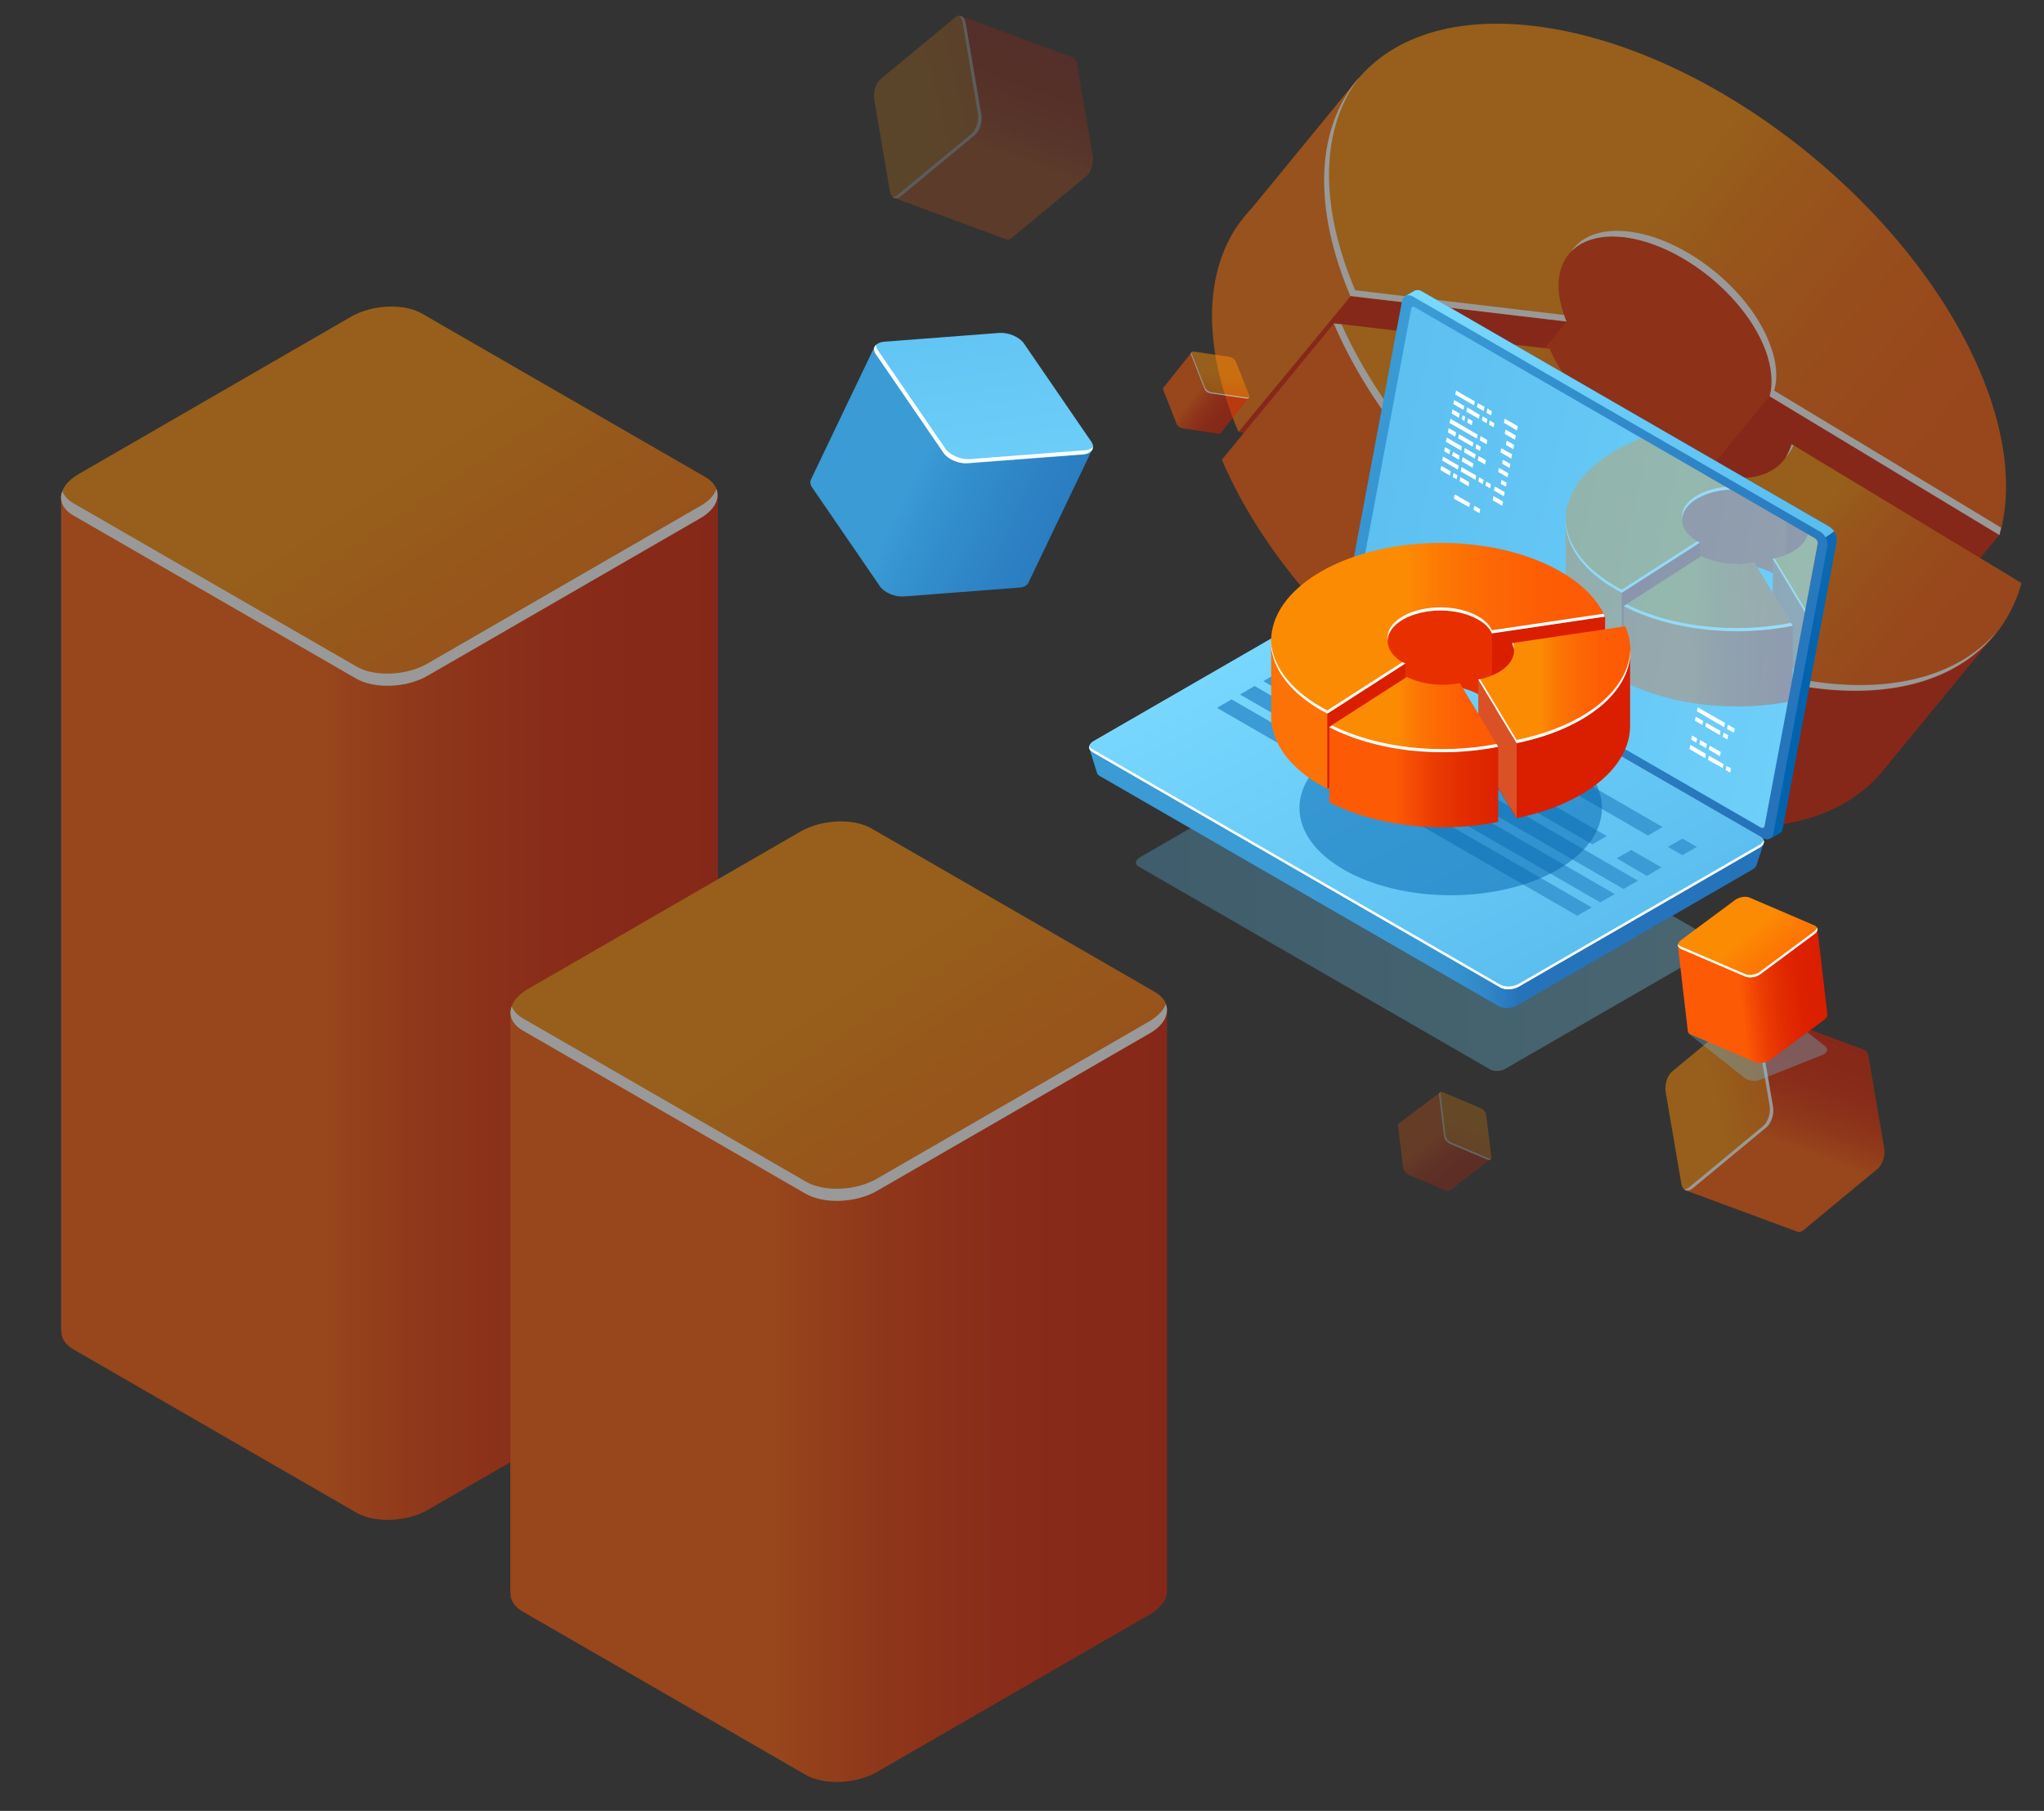 <?xml version="1.0" encoding="utf-8"?>
<!-- Generator: Adobe Illustrator 22.0.0, SVG Export Plug-In . SVG Version: 6.00 Build 0)  -->
<svg version="1.1" id="Ńëîé_1" xmlns="http://www.w3.org/2000/svg" xmlns:xlink="http://www.w3.org/1999/xlink" x="0px" y="0px"
	 viewBox="0 0 719 637" style="enable-background:new 0 0 719 637;" xml:space="preserve">
<rect x="0" y="0" width="719" height="637" fill="#333333" stroke="none"/>
<style type="text/css">
	.st0{opacity:0.5;}
	.st1{fill:url(#SVGID_1_);}
	.st2{fill:url(#SVGID_2_);}
	.st3{fill:#FFFFFF;}
	.st4{fill:url(#SVGID_3_);}
	.st5{fill:url(#SVGID_4_);}
	.st6{fill:#FD7207;}
	.st7{fill:#E82F00;}
	.st8{fill:url(#SVGID_5_);}
	.st9{fill:#DA1E00;}
	.st10{fill:#DB5126;}
	.st11{fill:url(#SVGID_6_);}
	.st12{fill:url(#SVGID_7_);}
	.st13{fill:url(#SVGID_8_);}
	.st14{opacity:0.2;}
	.st15{fill:url(#SVGID_9_);}
	.st16{fill:url(#SVGID_10_);}
	.st17{fill:url(#SVGID_11_);}
	.st18{fill:url(#SVGID_12_);}
	.st19{opacity:0.25;}
	.st20{fill:url(#SVGID_13_);}
	.st21{fill:url(#SVGID_14_);}
	.st22{opacity:0.3;fill:url(#SVGID_15_);}
	.st23{fill:url(#SVGID_16_);}
	.st24{fill:url(#SVGID_17_);}
	.st25{fill:url(#SVGID_18_);}
	.st26{fill:url(#SVGID_19_);}
	.st27{fill:url(#SVGID_20_);}
	.st28{fill:url(#SVGID_21_);}
	.st29{fill:url(#SVGID_22_);}
	.st30{fill:#3A9BD5;}
	.st31{opacity:0.5;fill:#0063AD;}
	.st32{opacity:0.3;}
	.st33{clip-path:url(#SVGID_24_);}
	.st34{fill:url(#SVGID_25_);}
	.st35{fill:url(#SVGID_26_);}
	.st36{fill:url(#SVGID_27_);}
	.st37{fill:url(#SVGID_28_);}
	.st38{fill:url(#SVGID_29_);}
	.st39{fill:url(#SVGID_30_);}
	.st40{fill:url(#SVGID_31_);}
	.st41{fill:url(#SVGID_32_);}
	.st42{fill:url(#SVGID_33_);}
	.st43{fill:url(#SVGID_34_);}
	.st44{opacity:0.3;fill:url(#SVGID_35_);}
	.st45{fill:url(#SVGID_36_);}
	.st46{fill:url(#SVGID_37_);}
	.st47{fill:url(#SVGID_38_);}
	.st48{fill:url(#SVGID_39_);}
</style>
<g class="st0">
	<g>
		<g>
			<linearGradient id="SVGID_1_" gradientUnits="userSpaceOnUse" x1="21.496" y1="354.589" x2="252.458" y2="354.589">
				<stop  offset="0.403" style="stop-color:#FD5A05"/>
				<stop  offset="0.423" style="stop-color:#FA5505"/>
				<stop  offset="0.55" style="stop-color:#EC3D03"/>
				<stop  offset="0.685" style="stop-color:#E22C01"/>
				<stop  offset="0.829" style="stop-color:#DC2100"/>
				<stop  offset="1" style="stop-color:#DA1E00"/>
			</linearGradient>
			<path class="st1" d="M252.5,174.5h-231V468h0.1c-0.2,2.5,1.2,4.9,4.3,6.7l99.5,57.4c6.4,3.7,17.7,3.3,25.1-1l95.9-55.4
				c3.8-2.2,5.9-5,6.1-7.7h0V174.5z"/>
			<linearGradient id="SVGID_2_" gradientUnits="userSpaceOnUse" x1="35.103" y1="20.874" x2="281.671" y2="392.712">
				<stop  offset="0.403" style="stop-color:#FC8B04"/>
				<stop  offset="0.51" style="stop-color:#FC7904"/>
				<stop  offset="0.656" style="stop-color:#FD6805"/>
				<stop  offset="0.813" style="stop-color:#FD5D05"/>
				<stop  offset="1" style="stop-color:#FD5A05"/>
			</linearGradient>
			<path class="st2" d="M125.3,238.7l-99.5-57.4c-6.4-3.7-5.6-10.2,1.8-14.5l95.9-55.4c7.4-4.3,18.7-4.8,25.1-1l99.5,57.4
				c6.4,3.7,5.6,10.2-1.8,14.5l-95.9,55.4C143,242,131.8,242.4,125.3,238.7z"/>
			<path class="st3" d="M246.3,178l-95.9,55.4c-7.4,4.3-18.7,4.8-25.1,1L25.8,177c-2-1.2-3.3-2.7-3.9-4.2c-1.2,3.1,0.1,6.3,3.9,8.5
				l99.5,57.4c6.4,3.7,17.7,3.3,25.1-1l95.9-55.4c5.1-2.9,7-6.9,5.7-10.3C251.2,174.2,249.4,176.3,246.3,178z"/>
		</g>
		<g>
			<linearGradient id="SVGID_3_" gradientUnits="userSpaceOnUse" x1="179.528" y1="491.203" x2="410.49" y2="491.203">
				<stop  offset="0.403" style="stop-color:#FD5A05"/>
				<stop  offset="0.423" style="stop-color:#FA5505"/>
				<stop  offset="0.55" style="stop-color:#EC3D03"/>
				<stop  offset="0.685" style="stop-color:#E22C01"/>
				<stop  offset="0.829" style="stop-color:#DC2100"/>
				<stop  offset="1" style="stop-color:#DA1E00"/>
			</linearGradient>
			<path class="st4" d="M410.5,355.7h-231v204.5h0.1c-0.2,2.5,1.2,4.9,4.3,6.7l99.5,57.4c6.4,3.7,17.7,3.3,25.1-1l95.9-55.4
				c3.8-2.2,5.9-5,6.1-7.7h0V355.7z"/>
			<linearGradient id="SVGID_4_" gradientUnits="userSpaceOnUse" x1="193.135" y1="202.006" x2="439.703" y2="573.845">
				<stop  offset="0.403" style="stop-color:#FC8B04"/>
				<stop  offset="0.51" style="stop-color:#FC7904"/>
				<stop  offset="0.656" style="stop-color:#FD6805"/>
				<stop  offset="0.813" style="stop-color:#FD5D05"/>
				<stop  offset="1" style="stop-color:#FD5A05"/>
			</linearGradient>
			<path class="st5" d="M283.4,419.8l-99.5-57.4c-6.4-3.7-5.6-10.2,1.8-14.5l95.9-55.4c7.4-4.3,18.7-4.8,25.1-1l99.5,57.4
				c6.4,3.7,5.6,10.2-1.8,14.5l-95.9,55.4C301.1,423.1,289.8,423.6,283.4,419.8z"/>
			<path class="st3" d="M404.4,359.2l-95.9,55.4c-7.4,4.3-18.7,4.8-25.1,1l-99.5-57.4c-2-1.2-3.3-2.7-3.9-4.2
				c-1.2,3.1,0.1,6.3,3.9,8.5l99.5,57.4c6.4,3.7,17.7,3.3,25.1-1l95.9-55.4c5.1-2.9,7-6.9,5.7-10.3
				C409.3,355.3,407.4,357.4,404.4,359.2z"/>
		</g>
	</g>
</g>
<g class="st0">
	<g>
		<g>
			<path class="st6" d="M506.1,57.8c-10.7-1.8-20.5-2.1-29.3-1.1l1.1-29.3l-37.2,45.4c-1.9,2-3.6,4.1-5.2,6.3l-0.1,0.1l0,0
				c-10.9,16-12.4,39.3-2.1,66.8c0.7,2,1.5,3.9,2.3,5.8l47.2,5.6c17-30.1,26.6-63.4,34.8-97.3C513.8,59.3,509.9,58.5,506.1,57.8z"/>
			<path class="st7" d="M659.1,184c-6.3-16.9-16.5-33.7-29.2-49.1l2.4-13.8l-38.7-48.6l-39.8,1.4c-11.9-5.9-24.1-10.6-36.2-13.7
				c-8.2,33.9-17.8,67.2-34.8,97.3l28.8,3.4c-0.3-0.6-0.5-1.2-0.7-1.8c-6.9-18.5,3.3-30.9,22.8-27.6c19.5,3.3,40.9,20.9,47.9,39.4
				c2.3,6.2,2.7,11.8,1.5,16.3l80.8,48.8C667.8,221.7,666.6,203.9,659.1,184z"/>
			
				<linearGradient id="SVGID_5_" gradientUnits="userSpaceOnUse" x1="489.03" y1="101.775" x2="765.122" y2="101.775" gradientTransform="matrix(0.772 0.636 -0.636 0.772 171.371 -369.529)">
				<stop  offset="0.403" style="stop-color:#FC8B04"/>
				<stop  offset="0.51" style="stop-color:#FC7904"/>
				<stop  offset="0.656" style="stop-color:#FD6805"/>
				<stop  offset="0.813" style="stop-color:#FD5D05"/>
				<stop  offset="1" style="stop-color:#FD5A05"/>
			</linearGradient>
			<path class="st8" d="M551.1,113.1c-0.3-0.6-0.5-1.2-0.7-1.8c-6.9-18.5,3.3-30.9,22.8-27.6c19.5,3.3,40.9,20.9,47.9,39.4
				c2.3,6.2,2.7,11.8,1.5,16.3l80.8,48.8c4-14.3,2.8-32.1-4.7-52C676.4,76.9,607.9,20.4,545.6,10c-62.4-10.4-95,29.1-72.8,88.4
				c0.7,2,1.5,3.9,2.3,5.8L551.1,113.1z"/>
			<polygon class="st9" points="511.6,161 551.1,113.1 475.1,104.2 435.6,152 			"/>
			<polygon class="st9" points="583,187.3 622.4,139.4 703.3,188.1 663.8,236 			"/>
		</g>
		<g>
			<path class="st9" d="M703.5,221c0,0-56.2,6.2-56.9,5.9c-0.3-0.1-3.1,3.2-6.3,7.1l-49.5-29.9c-2.5,8.8-11.3,13.5-24.2,11.4
				c-5.5-0.9-11.2-3-16.7-5.9l-9,60.7c17.5,9.4,35.6,16,53.3,19c30.5,5.1,53.9-1.8,67.2-17.1l0,0L703.5,221z"/>
			<polygon class="st10" points="589.3,161.7 549.9,209.5 540.8,270.2 580.3,222.4 			"/>
			
				<linearGradient id="SVGID_6_" gradientUnits="userSpaceOnUse" x1="660.358" y1="148.429" x2="786.184" y2="148.429" gradientTransform="matrix(0.772 0.636 -0.636 0.772 171.371 -369.529)">
				<stop  offset="0.403" style="stop-color:#FC8B04"/>
				<stop  offset="0.51" style="stop-color:#FC7904"/>
				<stop  offset="0.656" style="stop-color:#FD6805"/>
				<stop  offset="0.813" style="stop-color:#FD5D05"/>
				<stop  offset="1" style="stop-color:#FD5A05"/>
			</linearGradient>
			<path class="st11" d="M580.3,222.4c17.5,9.4,35.6,16,53.3,19c41.3,6.9,69.6-8.1,77.5-36.3l-80.8-48.8
				c-2.5,8.8-11.3,13.5-24.2,11.4c-5.5-0.9-11.2-3-16.7-5.9L580.3,222.4z"/>
		</g>
		<g>
			
				<linearGradient id="SVGID_7_" gradientUnits="userSpaceOnUse" x1="525.096" y1="224.876" x2="712.292" y2="224.876" gradientTransform="matrix(0.772 0.636 -0.636 0.772 171.371 -369.529)">
				<stop  offset="0.358" style="stop-color:#FD5A05"/>
				<stop  offset="0.38" style="stop-color:#FA5505"/>
				<stop  offset="0.517" style="stop-color:#EC3D03"/>
				<stop  offset="0.661" style="stop-color:#E22C01"/>
				<stop  offset="0.816" style="stop-color:#DC2100"/>
				<stop  offset="1" style="stop-color:#DA1E00"/>
			</linearGradient>
			<path class="st12" d="M469.2,113.8l-39.4,47.9C447,202,485,240.4,527.2,262.9l39.4-47.9L469.2,113.8z"/>
			
				<linearGradient id="SVGID_8_" gradientUnits="userSpaceOnUse" x1="537.203" y1="173.156" x2="676.832" y2="173.156" gradientTransform="matrix(0.772 0.636 -0.636 0.772 171.371 -369.529)">
				<stop  offset="0.403" style="stop-color:#FC8B04"/>
				<stop  offset="0.51" style="stop-color:#FC7904"/>
				<stop  offset="0.656" style="stop-color:#FD6805"/>
				<stop  offset="0.813" style="stop-color:#FD5D05"/>
				<stop  offset="1" style="stop-color:#FD5A05"/>
			</linearGradient>
			<path class="st13" d="M566.6,215.1l9-60.7c-13.2-7.1-25.1-19.1-30.5-31.7l-76-9C486.4,154.1,524.5,192.5,566.6,215.1z"/>
			<g>
				<path class="st3" d="M624.1,137.4c1.3-4.5,0.9-10-1.5-16.3c-6.9-18.5-28.4-36.2-47.9-39.4c-10.4-1.7-18.1,1-22,6.7
					c4.3-4.3,11.3-6.2,20.4-4.7c19.5,3.3,40.9,20.9,47.9,39.4c2.3,6.2,2.7,11.8,1.5,16.3l80.8,48.8c0.2-0.9,0.4-1.8,0.6-2.6
					L624.1,137.4z"/>
				<path class="st3" d="M550.2,110.8l-73.5-8.7c-0.8-1.9-1.6-3.9-2.3-5.8c-10.8-29-8.5-53.3,3.9-69.3c-13.9,16-16.9,41-5.6,71.3
					c0.7,2,1.5,3.9,2.3,5.8l76,9c-0.3-0.6-0.5-1.2-0.7-1.8C550.3,111.1,550.3,111,550.2,110.8z"/>
			</g>
			<g>
				<path class="st3" d="M630.9,156.7l-0.7-0.4c-0.5,1.7-1.2,3.2-2.1,4.6C629.2,159.7,630.2,158.3,630.9,156.7z"/>
				<path class="st3" d="M635.2,239.3c-17.7-3-35.8-9.6-53.3-19l8.7-58.1c-0.4-0.2-0.8-0.4-1.3-0.6l-9,60.7
					c17.5,9.4,35.6,16,53.3,19c31.7,5.3,55.7-2.4,68.7-19C688.9,237.6,665.6,244.4,635.2,239.3z"/>
			</g>
			<path class="st3" d="M471.9,114.1l-2.7-0.3c17.2,40.4,55.3,78.7,97.4,101.3l0.4-2.7C526.2,190.1,489.4,153.2,471.9,114.1z"/>
		</g>
	</g>
</g>
<g class="st14">
	
		<linearGradient id="SVGID_9_" gradientUnits="userSpaceOnUse" x1="382.215" y1="136.035" x2="450.385" y2="136.035" gradientTransform="matrix(0.348 -0.938 0.938 0.348 82.891 391.399)">
		<stop  offset="0.403" style="stop-color:#FD5A05"/>
		<stop  offset="0.423" style="stop-color:#FA5505"/>
		<stop  offset="0.55" style="stop-color:#EC3D03"/>
		<stop  offset="0.685" style="stop-color:#E22C01"/>
		<stop  offset="0.829" style="stop-color:#DC2100"/>
		<stop  offset="1" style="stop-color:#DA1E00"/>
	</linearGradient>
	<path class="st15" d="M338.2,5.7l-23.7,63.9l39.2,14.5l0,0c0.7,0.3,1.5,0.2,2.3-0.5L382.1,62c1.7-1.4,2.7-4.6,2.3-7.1l-5.5-32.2
		c-0.2-1.3-0.8-2.1-1.5-2.5l0,0L338.2,5.7z"/>
	
		<linearGradient id="SVGID_10_" gradientUnits="userSpaceOnUse" x1="386.231" y1="59.956" x2="459.008" y2="169.707" gradientTransform="matrix(0.348 -0.938 0.938 0.348 82.891 391.399)">
		<stop  offset="0.403" style="stop-color:#FC8B04"/>
		<stop  offset="0.51" style="stop-color:#FC7904"/>
		<stop  offset="0.656" style="stop-color:#FD6805"/>
		<stop  offset="0.813" style="stop-color:#FD5D05"/>
		<stop  offset="1" style="stop-color:#FD5A05"/>
	</linearGradient>
	<path class="st16" d="M342.9,47.5l-26.1,21.6c-1.7,1.4-3.4,0.5-3.8-2l-5.5-32.2c-0.4-2.5,0.6-5.7,2.3-7.1l26.1-21.6
		c1.7-1.4,3.4-0.5,3.8,2l5.5,32.2C345.7,42.9,344.6,46.1,342.9,47.5z"/>
	<path class="st3" d="M338.6,7.8L344,40c0.4,2.5-0.6,5.7-2.3,7.1l-26.1,21.6c-0.5,0.4-1.1,0.6-1.6,0.6c0.7,0.6,1.7,0.6,2.8-0.2
		l26.1-21.6c1.7-1.4,2.7-4.6,2.3-7.1l-5.5-32.2c-0.3-1.7-1.2-2.6-2.3-2.6C338,6,338.4,6.8,338.6,7.8z"/>
</g>
<g class="st0">
	
		<linearGradient id="SVGID_11_" gradientUnits="userSpaceOnUse" x1="151.742" y1="518.438" x2="219.913" y2="518.438" gradientTransform="matrix(0.348 -0.938 0.938 0.348 82.891 391.399)">
		<stop  offset="0.403" style="stop-color:#FD5A05"/>
		<stop  offset="0.423" style="stop-color:#FA5505"/>
		<stop  offset="0.55" style="stop-color:#EC3D03"/>
		<stop  offset="0.685" style="stop-color:#E22C01"/>
		<stop  offset="0.829" style="stop-color:#DC2100"/>
		<stop  offset="1" style="stop-color:#DA1E00"/>
	</linearGradient>
	<path class="st17" d="M616.6,354.8l-23.7,63.9l39.2,14.5l0,0c0.7,0.3,1.5,0.2,2.3-0.5l26.1-21.6c1.7-1.4,2.7-4.6,2.3-7.1l-5.5-32.2
		c-0.2-1.3-0.8-2.1-1.5-2.5l0,0L616.6,354.8z"/>
	
		<linearGradient id="SVGID_12_" gradientUnits="userSpaceOnUse" x1="155.758" y1="442.359" x2="228.535" y2="552.11" gradientTransform="matrix(0.348 -0.938 0.938 0.348 82.891 391.399)">
		<stop  offset="0.403" style="stop-color:#FC8B04"/>
		<stop  offset="0.51" style="stop-color:#FC7904"/>
		<stop  offset="0.656" style="stop-color:#FD6805"/>
		<stop  offset="0.813" style="stop-color:#FD5D05"/>
		<stop  offset="1" style="stop-color:#FD5A05"/>
	</linearGradient>
	<path class="st18" d="M621.3,396.6l-26.1,21.6c-1.7,1.4-3.4,0.5-3.8-2l-5.5-32.2c-0.4-2.5,0.6-5.7,2.3-7.1l26.1-21.6
		c1.7-1.4,3.4-0.5,3.8,2l5.5,32.2C624.1,392,623,395.2,621.3,396.6z"/>
	<path class="st3" d="M617,356.8l5.5,32.2c0.4,2.5-0.6,5.7-2.3,7.1l-26.1,21.6c-0.5,0.4-1.1,0.6-1.6,0.6c0.7,0.6,1.7,0.6,2.8-0.2
		l26.1-21.6c1.7-1.4,2.7-4.6,2.3-7.1l-5.5-32.2c-0.3-1.7-1.2-2.6-2.3-2.6C616.4,355.1,616.8,355.8,617,356.8z"/>
</g>
<g class="st19">
	
		<linearGradient id="SVGID_13_" gradientUnits="userSpaceOnUse" x1="-733.318" y1="329.107" x2="-703.83" y2="329.107" gradientTransform="matrix(0.605 0.797 -0.797 0.605 1201.392 777.551)">
		<stop  offset="0.403" style="stop-color:#FD5A05"/>
		<stop  offset="0.423" style="stop-color:#FA5505"/>
		<stop  offset="0.55" style="stop-color:#EC3D03"/>
		<stop  offset="0.685" style="stop-color:#E22C01"/>
		<stop  offset="0.829" style="stop-color:#DC2100"/>
		<stop  offset="1" style="stop-color:#DA1E00"/>
	</linearGradient>
	<path class="st20" d="M524.3,407.8l-17.8-23.5l-14.4,10.9l0,0c-0.3,0.2-0.4,0.5-0.3,1l1.8,14.6c0.1,0.9,1,2,2,2.5l13,5.5
		c0.5,0.2,1,0.2,1.3,0l0,0L524.3,407.8z"/>
	
		<linearGradient id="SVGID_14_" gradientUnits="userSpaceOnUse" x1="-731.581" y1="296.198" x2="-700.098" y2="343.675" gradientTransform="matrix(0.605 0.797 -0.797 0.605 1201.392 777.551)">
		<stop  offset="0.403" style="stop-color:#FC8B04"/>
		<stop  offset="0.51" style="stop-color:#FC7904"/>
		<stop  offset="0.656" style="stop-color:#FD6805"/>
		<stop  offset="0.813" style="stop-color:#FD5D05"/>
		<stop  offset="1" style="stop-color:#FD5A05"/>
	</linearGradient>
	<path class="st21" d="M508,399.8l-1.8-14.6c-0.1-0.9,0.6-1.4,1.6-0.9l13,5.5c1,0.4,1.9,1.5,2,2.5l1.8,14.6c0.1,0.9-0.6,1.4-1.6,0.9
		l-13-5.5C509,401.9,508.1,400.8,508,399.8z"/>
	<path class="st3" d="M523.5,407.4l-13-5.5c-1-0.4-1.9-1.5-2-2.5l-1.8-14.6c0-0.3,0-0.5,0.1-0.7c-0.4,0.1-0.6,0.5-0.6,1.1l1.8,14.6
		c0.1,0.9,1,2,2,2.5l13,5.5c0.7,0.3,1.2,0.2,1.5-0.2C524.3,407.6,523.9,407.6,523.5,407.4z"/>
</g>
<g>
	<g>
		<g>
			<g>
				<linearGradient id="SVGID_15_" gradientUnits="userSpaceOnUse" x1="399.56" y1="317.702" x2="604.003" y2="317.702">
					<stop  offset="0" style="stop-color:#59BDEF"/>
					<stop  offset="1" style="stop-color:#7BDAFF"/>
				</linearGradient>
				<path class="st22" d="M524.2,376.2l-123.7-71.4c-1.4-0.8-1.2-2.2,0.4-3.2l73-42.1c1.6-0.9,4.1-1,5.5-0.2L603,330.6
					c1.4,0.8,1.2,2.2-0.4,3.2l-73,42.1C528.1,376.9,525.6,377,524.2,376.2z"/>
				
					<linearGradient id="SVGID_16_" gradientUnits="userSpaceOnUse" x1="-1868.602" y1="92.769" x2="-1894.847" y2="221.265" gradientTransform="matrix(1 0 0 1 2450.732 0)">
					<stop  offset="0" style="stop-color:#2573BA"/>
					<stop  offset="1" style="stop-color:#0063AD"/>
				</linearGradient>
				<path class="st23" d="M643.4,185.2l-143.2-82.7c-1-0.6-2-0.6-2.7-0.2l-3.1,1.8l1.8,0.7l-18.8,100.3c-0.3,1.8,0.8,4.2,2.6,5.2
					l143,82.5l-0.2,2.2l3.1-1.8l0,0c0.6-0.3,1.1-0.9,1.2-1.7l19-101.1C646.3,188.5,645.1,186.2,643.4,185.2z"/>
				
					<linearGradient id="SVGID_17_" gradientUnits="userSpaceOnUse" x1="-2061.648" y1="287.549" x2="-1882.383" y2="287.549" gradientTransform="matrix(1 0 0 1 2450.732 0)">
					<stop  offset="0" style="stop-color:#3A9BD5"/>
					<stop  offset="0.305" style="stop-color:#3A9BD5"/>
					<stop  offset="0.355" style="stop-color:#3A9BD5"/>
					<stop  offset="0.599" style="stop-color:#3999D4"/>
					<stop  offset="0.688" style="stop-color:#3592CF"/>
					<stop  offset="0.752" style="stop-color:#2F86C7"/>
					<stop  offset="0.804" style="stop-color:#2676BC"/>
					<stop  offset="0.81" style="stop-color:#2573BA"/>
				</linearGradient>
				<path class="st24" d="M620.4,296.6l-7.2,3.6l-136.8-79c-1.6-0.9-4.4-0.8-6.3,0.3l-79.4,45.9l-7.5-4.1l2.7,8.6l0,0
					c0.1,0.4,0.5,0.8,1,1.1l140.4,81c1.6,0.9,4.4,0.8,6.3-0.3l82.8-47.8c0.8-0.5,1.3-1,1.5-1.6l0,0L620.4,296.6z"/>
				
					<linearGradient id="SVGID_18_" gradientUnits="userSpaceOnUse" x1="-1842.927" y1="228.398" x2="-1980.739" y2="136.788" gradientTransform="matrix(1 0 0 1 2450.732 0)">
					<stop  offset="0" style="stop-color:#59BDEF"/>
					<stop  offset="1" style="stop-color:#7BDAFF"/>
				</linearGradient>
				<path class="st25" d="M643.4,185.2l-143.2-82.7c-1-0.6-2-0.6-2.7-0.2l-3.1,1.8l1.8,0.7l-18.8,100.3c-0.3,1.8,0.8,4.2,2.6,5.2
					l71.9,41.5l93.3-64.9C644.7,186.2,644.1,185.6,643.4,185.2z"/>
				
					<linearGradient id="SVGID_19_" gradientUnits="userSpaceOnUse" x1="-1977.146" y1="145.849" x2="-1808.029" y2="252.797" gradientTransform="matrix(1 0 0 1 2450.732 0)">
					<stop  offset="0" style="stop-color:#3A9BD5"/>
					<stop  offset="1" style="stop-color:#2573BA"/>
				</linearGradient>
				<path class="st26" d="M620,294.8l-143.2-82.7c-1.8-1-2.9-3.3-2.6-5.2l19-101.1c0.3-1.8,2.1-2.5,3.8-1.5L640.2,187
					c1.8,1,2.9,3.3,2.6,5.2l-19,101.1C623.4,295.1,621.7,295.8,620,294.8z"/>
				<linearGradient id="SVGID_20_" gradientUnits="userSpaceOnUse" x1="453.637" y1="175.761" x2="750.342" y2="243.074">
					<stop  offset="0" style="stop-color:#59BDEF"/>
					<stop  offset="0.917" style="stop-color:#78D8FE"/>
					<stop  offset="1" style="stop-color:#7BDAFF"/>
				</linearGradient>
				<path class="st27" d="M619.4,291.1l-140.8-81.3c-0.6-0.4-1-1.2-0.9-1.8l18.7-99.4c0.1-0.6,0.7-0.9,1.3-0.5l140.8,81.3
					c0.6,0.4,1,1.2,0.9,1.8l-18.7,99.4C620.6,291.2,620,291.4,619.4,291.1z"/>
				
					<linearGradient id="SVGID_21_" gradientUnits="userSpaceOnUse" x1="-1910.547" y1="351.637" x2="-1992.011" y2="198.389" gradientTransform="matrix(1 0 0 1 2450.732 0)">
					<stop  offset="0" style="stop-color:#59BDEF"/>
					<stop  offset="1" style="stop-color:#7BDAFF"/>
				</linearGradient>
				<path class="st28" d="M527.8,347.3l-143.6-82.9c-1.6-0.9-1.4-2.6,0.5-3.7l84.7-48.9c1.9-1.1,4.8-1.2,6.4-0.3l143.6,82.9
					c1.6,0.9,1.4,2.6-0.5,3.7L534.2,347C532.3,348.1,529.4,348.2,527.8,347.3z"/>
				
					<linearGradient id="SVGID_22_" gradientUnits="userSpaceOnUse" x1="-1910.547" y1="351.637" x2="-1992.011" y2="198.389" gradientTransform="matrix(1 0 0 1 2450.732 0)">
					<stop  offset="0" style="stop-color:#59BDEF"/>
					<stop  offset="1" style="stop-color:#7BDAFF"/>
				</linearGradient>
				<path class="st29" d="M527.8,347.3l-143.6-82.9c-1.6-0.9-1.4-2.6,0.5-3.7l84.7-48.9c1.9-1.1,4.8-1.2,6.4-0.3l143.6,82.9
					c1.6,0.9,1.4,2.6-0.5,3.7L534.2,347C532.3,348.1,529.4,348.2,527.8,347.3z"/>
				<path class="st3" d="M618.9,297.2l-84.7,48.9c-1.9,1.1-4.8,1.2-6.4,0.3l-143.6-82.9c-0.5-0.3-0.9-0.7-1-1.1
					c-0.2,0.8,0.1,1.5,1,2.1l143.6,82.9c1.6,0.9,4.5,0.8,6.4-0.3l84.7-48.9c1.3-0.7,1.8-1.7,1.5-2.6
					C620.2,296.1,619.7,296.7,618.9,297.2z"/>
			</g>
		</g>
	</g>
	<g>
		<g>
			<polygon class="st30" points="465,227.7 579.7,293.9 584.8,290.9 470.1,224.7 			"/>
		</g>
		<g>
			<polygon class="st30" points="452.5,234.9 560.1,297 565.2,294.1 457.6,231.9 			"/>
		</g>
		<g>
			<polygon class="st30" points="444.4,239.6 571.1,312.7 576.2,309.8 449.5,236.6 			"/>
		</g>
		<g>
			<polygon class="st30" points="436.2,244.3 562.9,317.4 568,314.5 441.3,241.3 			"/>
		</g>
		<g>
			<polygon class="st30" points="428.1,249 554.8,322.1 559.9,319.2 433.2,246 			"/>
		</g>
		<g>
			<polygon class="st30" points="586.7,297.9 591.8,300.8 596.9,297.9 591.8,295 			"/>
		</g>
		<g>
			<polygon class="st30" points="568.7,301.9 579.3,308.1 584.4,305.1 573.8,299 			"/>
		</g>
	</g>
	<ellipse class="st31" cx="510.3" cy="284.2" rx="53.2" ry="30.7"/>
	<g class="st32">
		<defs>
			<path id="SVGID_23_" class="st32" d="M619.4,291.1l-140.8-81.3c-0.6-0.4-1-1.2-0.9-1.8l18.7-99.4c0.1-0.6,0.7-0.9,1.3-0.5
				l140.8,81.3c0.6,0.4,1,1.2,0.9,1.8l-18.7,99.4C620.6,291.2,620,291.4,619.4,291.1z"/>
		</defs>
		<clipPath id="SVGID_24_">
			<use xlink:href="#SVGID_23_"  style="overflow:visible;"/>
		</clipPath>
		<g class="st33">
			<g>
				<path class="st6" d="M568.2,184.9c-4,2.3-7.3,4.9-9.9,7.6l-7.6-9.9l0.1,25c-0.1,1.2-0.1,2.3,0,3.5l0,0l0,0
					c0.8,8.2,6.5,16.3,17.4,22.5c0.8,0.4,1.6,0.9,2.4,1.3l17-11c-2.6-14.5-8.4-28-14.9-41.4C571.1,183.3,569.6,184.1,568.2,184.9z"
					/>
				<path class="st7" d="M652.6,184.9c-6.7-3.8-14.5-6.6-22.9-8.2l-2.9-5.2l-25.8-5.5l-12.7,11.3c-5.5,1.3-10.8,3-15.6,5.3
					c6.5,13.4,12.3,26.9,14.9,41.4l10.4-6.7c-0.2-0.1-0.5-0.3-0.7-0.4c-7.3-4.2-7.3-11,0-15.2c7.3-4.2,19.1-4.2,26.4,0
					c2.5,1.4,4.1,3.1,4.9,4.9l39.7-5.9C665.6,195,660.4,189.5,652.6,184.9z"/>
				<linearGradient id="SVGID_25_" gradientUnits="userSpaceOnUse" x1="550.685" y1="178.488" x2="668.172" y2="178.488">
					<stop  offset="0.403" style="stop-color:#FC8B04"/>
					<stop  offset="0.51" style="stop-color:#FC7904"/>
					<stop  offset="0.656" style="stop-color:#FD6805"/>
					<stop  offset="0.813" style="stop-color:#FD5D05"/>
					<stop  offset="1" style="stop-color:#FD5A05"/>
				</linearGradient>
				<path class="st34" d="M597.9,190.9c-0.2-0.1-0.5-0.3-0.7-0.4c-7.3-4.2-7.3-11,0-15.2c7.3-4.2,19.1-4.2,26.4,0
					c2.5,1.4,4.1,3.1,4.9,4.9l39.7-5.9c-2.6-5.8-7.8-11.3-15.6-15.8c-23.3-13.5-61.1-13.5-84.4,0c-23.3,13.5-23.3,35.3,0,48.7
					c0.8,0.4,1.6,0.9,2.4,1.3L597.9,190.9z"/>
				<polygon class="st9" points="597.9,217.3 597.9,190.9 570.5,208.5 570.5,234.9 				"/>
				<polygon class="st9" points="628.4,206.6 628.4,180.2 668.2,174.4 668.2,200.8 				"/>
			</g>
			<g>
				<path class="st9" d="M677.1,185.1c0,0-16.8,17.2-17.1,17.3c-0.1,0-0.2,1.9-0.1,4l-24.4,3.6c1.6,3.6-0.1,7.5-4.9,10.3
					c-2.1,1.2-4.5,2-7.1,2.6l13.5,22.4c8.3-1.7,16-4.4,22.6-8.2c11.4-6.6,17.2-15.2,17.4-23.8h0V185.1z"/>
				<polygon class="st10" points="623.6,196.5 623.6,222.9 637,245.3 637,218.9 				"/>
				<linearGradient id="SVGID_26_" gradientUnits="userSpaceOnUse" x1="623.591" y1="198.34" x2="677.135" y2="198.34">
					<stop  offset="0.403" style="stop-color:#FC8B04"/>
					<stop  offset="0.51" style="stop-color:#FC7904"/>
					<stop  offset="0.656" style="stop-color:#FD6805"/>
					<stop  offset="0.813" style="stop-color:#FD5D05"/>
					<stop  offset="1" style="stop-color:#FD5A05"/>
				</linearGradient>
				<path class="st35" d="M637,218.9c8.3-1.7,16-4.4,22.6-8.2c15.4-8.9,20.6-21.5,15.6-32.9l-39.7,5.9c1.6,3.6-0.1,7.5-4.9,10.3
					c-2.1,1.2-4.5,2-7.1,2.6L637,218.9z"/>
			</g>
			<g>
				<linearGradient id="SVGID_27_" gradientUnits="userSpaceOnUse" x1="566.033" y1="230.872" x2="645.692" y2="230.872">
					<stop  offset="0.358" style="stop-color:#FD5A05"/>
					<stop  offset="0.38" style="stop-color:#FA5505"/>
					<stop  offset="0.517" style="stop-color:#EC3D03"/>
					<stop  offset="0.661" style="stop-color:#E22C01"/>
					<stop  offset="0.816" style="stop-color:#DC2100"/>
					<stop  offset="1" style="stop-color:#DA1E00"/>
				</linearGradient>
				<path class="st36" d="M571.2,213.3v26.4c16.6,8.6,39.5,10.9,59.4,6.9v-26.4L571.2,213.3z"/>
				<linearGradient id="SVGID_28_" gradientUnits="userSpaceOnUse" x1="571.184" y1="208.863" x2="630.602" y2="208.863">
					<stop  offset="0.403" style="stop-color:#FC8B04"/>
					<stop  offset="0.51" style="stop-color:#FC7904"/>
					<stop  offset="0.656" style="stop-color:#FD6805"/>
					<stop  offset="0.813" style="stop-color:#FD5D05"/>
					<stop  offset="1" style="stop-color:#FD5A05"/>
				</linearGradient>
				<path class="st37" d="M630.6,220.2l-13.5-22.4c-6.2,1.2-13.4,0.5-18.6-2.2l-27.4,17.6C587.8,221.9,610.6,224.2,630.6,220.2z"/>
				<g>
					<path class="st3" d="M628.4,179.1c-0.8-1.8-2.4-3.5-4.9-4.9c-7.3-4.2-19.1-4.2-26.4,0c-3.9,2.2-5.7,5.2-5.4,8.2
						c0.2-2.6,2-5.1,5.4-7.1c7.3-4.2,19.1-4.2,26.4,0c2.5,1.4,4.1,3.1,4.9,4.9l39.7-5.9c-0.2-0.3-0.3-0.7-0.5-1L628.4,179.1z"/>
					<path class="st3" d="M597,190.4l-26.5,17c-0.8-0.4-1.6-0.8-2.4-1.3c-11.4-6.6-17.2-15.2-17.5-23.8c-0.2,9,5.6,18,17.5,24.9
						c0.8,0.4,1.6,0.9,2.4,1.3l27.4-17.6c-0.2-0.1-0.5-0.3-0.7-0.4C597.1,190.5,597,190.4,597,190.4z"/>
				</g>
				<g>
					<path class="st3" d="M635.9,183.6l-0.4,0.1c0.3,0.7,0.5,1.4,0.5,2.1C636.2,185,636.1,184.3,635.9,183.6z"/>
					<path class="st3" d="M659.7,209.6c-6.6,3.8-14.4,6.5-22.6,8.2l-12.9-21.4c-0.2,0-0.4,0.1-0.6,0.1l13.5,22.4
						c8.3-1.7,16-4.4,22.6-8.2c11.9-6.8,17.7-15.9,17.4-24.8C676.8,194.5,671,203,659.7,209.6z"/>
				</g>
				<path class="st3" d="M572.2,212.6l-1,0.6c16.6,8.6,39.5,10.9,59.4,6.9l-0.6-1C610.6,222.9,588.5,220.8,572.2,212.6z"/>
			</g>
		</g>
	</g>
	<g>
		<g>
			<path class="st6" d="M464.6,227.5c-4,2.3-7.3,4.9-9.9,7.6l-7.6-9.9l0.1,25c-0.1,1.2-0.1,2.3,0,3.5l0,0l0,0
				c0.8,8.2,6.5,16.3,17.4,22.5c0.8,0.4,1.6,0.9,2.4,1.3l17-11c-2.6-14.5-8.4-28-14.9-41.4C467.5,225.9,466,226.6,464.6,227.5z"/>
			<path class="st7" d="M549,227.5c-6.7-3.8-14.5-6.6-22.9-8.2l-2.9-5.2l-25.8-5.5l-12.7,11.3c-5.5,1.3-10.8,3-15.6,5.3
				c6.5,13.4,12.3,26.9,14.9,41.4l10.4-6.7c-0.2-0.1-0.5-0.3-0.7-0.4c-7.3-4.2-7.3-11,0-15.2c7.3-4.2,19.1-4.2,26.4,0
				c2.5,1.4,4.1,3.1,4.9,4.9l39.7-5.9C562,237.5,556.8,232,549,227.5z"/>
			<linearGradient id="SVGID_29_" gradientUnits="userSpaceOnUse" x1="447.093" y1="221.037" x2="564.58" y2="221.037">
				<stop  offset="0.403" style="stop-color:#FC8B04"/>
				<stop  offset="0.51" style="stop-color:#FC7904"/>
				<stop  offset="0.656" style="stop-color:#FD6805"/>
				<stop  offset="0.813" style="stop-color:#FD5D05"/>
				<stop  offset="1" style="stop-color:#FD5A05"/>
			</linearGradient>
			<path class="st38" d="M494.3,233.5c-0.2-0.1-0.5-0.3-0.7-0.4c-7.3-4.2-7.3-11,0-15.2c7.3-4.2,19.1-4.2,26.4,0
				c2.5,1.4,4.1,3.1,4.9,4.9l39.7-5.9c-2.6-5.8-7.8-11.3-15.6-15.8c-23.3-13.5-61.1-13.5-84.4,0c-23.3,13.5-23.3,35.3,0,48.7
				c0.8,0.4,1.6,0.9,2.4,1.3L494.3,233.5z"/>
			<polygon class="st9" points="494.3,259.9 494.3,233.5 466.9,251.1 466.9,277.5 			"/>
			<polygon class="st9" points="524.8,249.2 524.8,222.8 564.6,216.9 564.6,243.3 			"/>
		</g>
		<g>
			<path class="st9" d="M573.5,227.6c0,0-16.8,17.2-17.1,17.3c-0.1,0-0.2,1.9-0.1,4l-24.4,3.6c1.6,3.6-0.1,7.5-4.9,10.3
				c-2.1,1.2-4.5,2-7.1,2.6l13.5,22.4c8.3-1.7,16-4.4,22.6-8.2c11.4-6.6,17.2-15.2,17.4-23.8h0V227.6z"/>
			<polygon class="st10" points="520,239.1 520,265.5 533.5,287.8 533.5,261.4 			"/>
			<linearGradient id="SVGID_30_" gradientUnits="userSpaceOnUse" x1="519.999" y1="240.889" x2="573.543" y2="240.889">
				<stop  offset="0.403" style="stop-color:#FC8B04"/>
				<stop  offset="0.51" style="stop-color:#FC7904"/>
				<stop  offset="0.656" style="stop-color:#FD6805"/>
				<stop  offset="0.813" style="stop-color:#FD5D05"/>
				<stop  offset="1" style="stop-color:#FD5A05"/>
			</linearGradient>
			<path class="st39" d="M533.5,261.4c8.3-1.7,16-4.4,22.6-8.2c15.4-8.9,20.6-21.5,15.6-32.9l-39.7,5.9c1.6,3.6-0.1,7.5-4.9,10.3
				c-2.1,1.2-4.5,2-7.1,2.6L533.5,261.4z"/>
		</g>
		<g>
			<linearGradient id="SVGID_31_" gradientUnits="userSpaceOnUse" x1="462.441" y1="273.421" x2="542.1" y2="273.421">
				<stop  offset="0.358" style="stop-color:#FD5A05"/>
				<stop  offset="0.38" style="stop-color:#FA5505"/>
				<stop  offset="0.517" style="stop-color:#EC3D03"/>
				<stop  offset="0.661" style="stop-color:#E22C01"/>
				<stop  offset="0.816" style="stop-color:#DC2100"/>
				<stop  offset="1" style="stop-color:#DA1E00"/>
			</linearGradient>
			<path class="st40" d="M467.6,255.8v26.4c16.6,8.6,39.5,10.9,59.4,6.9v-26.4L467.6,255.8z"/>
			<linearGradient id="SVGID_32_" gradientUnits="userSpaceOnUse" x1="467.592" y1="251.412" x2="527.01" y2="251.412">
				<stop  offset="0.403" style="stop-color:#FC8B04"/>
				<stop  offset="0.51" style="stop-color:#FC7904"/>
				<stop  offset="0.656" style="stop-color:#FD6805"/>
				<stop  offset="0.813" style="stop-color:#FD5D05"/>
				<stop  offset="1" style="stop-color:#FD5A05"/>
			</linearGradient>
			<path class="st41" d="M527,262.7l-13.5-22.4c-6.2,1.2-13.4,0.5-18.6-2.2l-27.4,17.6C484.2,264.4,507.1,266.7,527,262.7z"/>
			<g>
				<path class="st3" d="M524.8,221.7c-0.8-1.8-2.4-3.5-4.9-4.9c-7.3-4.2-19.1-4.2-26.4,0c-3.9,2.2-5.7,5.2-5.4,8.2
					c0.2-2.6,2-5.1,5.4-7.1c7.3-4.2,19.1-4.2,26.4,0c2.5,1.4,4.1,3.1,4.9,4.9l39.7-5.9c-0.2-0.3-0.3-0.7-0.5-1L524.8,221.7z"/>
				<path class="st3" d="M493.4,232.9l-26.5,17c-0.8-0.4-1.6-0.8-2.4-1.3c-11.4-6.6-17.2-15.2-17.5-23.8c-0.2,9,5.6,18,17.5,24.9
					c0.8,0.4,1.6,0.9,2.4,1.3l27.4-17.6c-0.2-0.1-0.5-0.3-0.7-0.4C493.5,233,493.5,233,493.4,232.9z"/>
			</g>
			<g>
				<path class="st3" d="M532.3,226.2l-0.4,0.1c0.3,0.7,0.5,1.4,0.5,2.1C532.6,227.6,532.5,226.9,532.3,226.2z"/>
				<path class="st3" d="M556.1,252.1c-6.6,3.8-14.4,6.5-22.6,8.2l-12.9-21.4c-0.2,0-0.4,0.1-0.6,0.1l13.5,22.4
					c8.3-1.7,16-4.4,22.6-8.2c11.9-6.8,17.7-15.9,17.4-24.8C573.2,237,567.4,245.6,556.1,252.1z"/>
			</g>
			<path class="st3" d="M468.6,255.2l-1,0.6c16.6,8.6,39.5,10.9,59.4,6.9l-0.6-1C507,265.5,484.9,263.3,468.6,255.2z"/>
		</g>
	</g>
</g>
<g class="st0">
	
		<linearGradient id="SVGID_33_" gradientUnits="userSpaceOnUse" x1="400.606" y1="140.09" x2="426.285" y2="140.09" gradientTransform="matrix(0.784 0.621 -0.621 0.784 184.667 -225.403)">
		<stop  offset="0.403" style="stop-color:#FD5A05"/>
		<stop  offset="0.423" style="stop-color:#FA5505"/>
		<stop  offset="0.55" style="stop-color:#EC3D03"/>
		<stop  offset="0.685" style="stop-color:#E22C01"/>
		<stop  offset="0.829" style="stop-color:#DC2100"/>
		<stop  offset="1" style="stop-color:#DA1E00"/>
	</linearGradient>
	<path class="st42" d="M439.2,139.9L419.1,124l-9.8,12.3l0,0c-0.2,0.2-0.2,0.5-0.1,0.9l4.7,11.9c0.3,0.8,1.3,1.5,2.3,1.6l12.2,1.8
		c0.5,0.1,0.9,0,1.1-0.3l0,0L439.2,139.9z"/>
	
		<linearGradient id="SVGID_34_" gradientUnits="userSpaceOnUse" x1="402.119" y1="111.432" x2="429.534" y2="152.776" gradientTransform="matrix(0.784 0.621 -0.621 0.784 184.667 -225.403)">
		<stop  offset="0.403" style="stop-color:#FC8B04"/>
		<stop  offset="0.51" style="stop-color:#FC7904"/>
		<stop  offset="0.656" style="stop-color:#FD6805"/>
		<stop  offset="0.813" style="stop-color:#FD5D05"/>
		<stop  offset="1" style="stop-color:#FD5A05"/>
	</linearGradient>
	<path class="st43" d="M423.7,136.7l-4.7-11.9c-0.3-0.8,0.2-1.3,1.2-1.1l12.2,1.8c0.9,0.1,2,0.9,2.3,1.6l4.7,11.9
		c0.3,0.8-0.2,1.3-1.2,1.1l-12.2-1.8C425,138.2,424,137.5,423.7,136.7z"/>
	<path class="st3" d="M438.4,139.8l-12.2-1.8c-0.9-0.1-2-0.9-2.3-1.6l-4.7-11.9c-0.1-0.2-0.1-0.5,0-0.6c-0.3,0.2-0.4,0.6-0.2,1
		l4.7,11.9c0.3,0.8,1.3,1.5,2.3,1.6l12.2,1.8c0.6,0.1,1.1-0.1,1.2-0.5C439.1,139.8,438.8,139.8,438.4,139.8z"/>
</g>
<linearGradient id="SVGID_35_" gradientUnits="userSpaceOnUse" x1="700.941" y1="345.901" x2="753.67" y2="425.419" gradientTransform="matrix(0.99 0.143 -0.143 0.99 -42.79 -112.073)">
	<stop  offset="0" style="stop-color:#59BDEF"/>
	<stop  offset="1" style="stop-color:#7BDAFF"/>
</linearGradient>
<path class="st44" d="M613.9,379.3l-19.3-15.2c-1.2-1-0.9-2.3,0.8-3l22-8.8c1.7-0.7,4.1-0.4,5.3,0.5l19.3,15.2c1.2,1,0.9,2.3-0.8,3
	l-22,8.8C617.6,380.5,615.2,380.3,613.9,379.3z"/>
<g>
	
		<linearGradient id="SVGID_36_" gradientUnits="userSpaceOnUse" x1="697.468" y1="364.775" x2="746.861" y2="364.775" gradientTransform="matrix(0.993 -0.116 0.116 0.993 -142.144 72.964)">
		<stop  offset="0.403" style="stop-color:#FD5A05"/>
		<stop  offset="0.423" style="stop-color:#FA5505"/>
		<stop  offset="0.55" style="stop-color:#EC3D03"/>
		<stop  offset="0.685" style="stop-color:#E22C01"/>
		<stop  offset="0.829" style="stop-color:#DC2100"/>
		<stop  offset="1" style="stop-color:#DA1E00"/>
	</linearGradient>
	<path class="st45" d="M639.3,326.8l-49.1,5.7l3.5,30.1l0,0c0,0.5,0.4,1,1.1,1.3l22.6,9.7c1.5,0.6,3.8,0.3,5.3-0.8l19-14.1
		c0.8-0.6,1.1-1.2,1.1-1.8l0,0L639.3,326.8z"/>
	
		<linearGradient id="SVGID_37_" gradientUnits="userSpaceOnUse" x1="700.378" y1="309.653" x2="753.108" y2="389.173" gradientTransform="matrix(0.993 -0.116 0.116 0.993 -142.144 72.964)">
		<stop  offset="0.403" style="stop-color:#FC8B04"/>
		<stop  offset="0.51" style="stop-color:#FC7904"/>
		<stop  offset="0.656" style="stop-color:#FD6805"/>
		<stop  offset="0.813" style="stop-color:#FD5D05"/>
		<stop  offset="1" style="stop-color:#FD5A05"/>
	</linearGradient>
	<path class="st46" d="M613.9,343.5l-22.6-9.7c-1.5-0.6-1.4-2,0-3.1l19-14.1c1.5-1.1,3.9-1.5,5.3-0.8l22.6,9.7c1.5,0.6,1.4,2,0,3.1
		l-19,14.1C617.8,343.8,615.4,344.2,613.9,343.5z"/>
	<path class="st3" d="M638.1,327.7l-19,14.1c-1.5,1.1-3.9,1.5-5.3,0.8l-22.6-9.7c-0.5-0.2-0.8-0.5-0.9-0.8c-0.2,0.7,0.2,1.3,1,1.7
		l22.6,9.7c1.5,0.6,3.8,0.3,5.3-0.8l19-14.1c1-0.7,1.3-1.6,1-2.3C639.1,326.7,638.7,327.2,638.1,327.7z"/>
</g>
<g>
	<g>
		
			<linearGradient id="SVGID_38_" gradientUnits="userSpaceOnUse" x1="365.157" y1="188.332" x2="482.308" y2="188.332" gradientTransform="matrix(0.902 0.431 -0.431 0.902 72.39 -157.278)">
			<stop  offset="0" style="stop-color:#3A9BD5"/>
			<stop  offset="0.117" style="stop-color:#3490CE"/>
			<stop  offset="0.367" style="stop-color:#2C80C3"/>
			<stop  offset="0.644" style="stop-color:#2776BC"/>
			<stop  offset="1" style="stop-color:#2573BA"/>
		</linearGradient>
		<path class="st47" d="M384.1,158.3l-76.4-36.5l-22.4,46.8l0,0c-0.4,0.8-0.4,1.8,0.4,2.9l23.8,34.7c1.5,2.2,5.3,3.9,8.5,3.6
			l40.5-3.1c1.6-0.1,2.7-0.7,3.2-1.6l0,0L384.1,158.3z"/>
		
			<linearGradient id="SVGID_39_" gradientUnits="userSpaceOnUse" x1="337.68" y1="93.842" x2="428.068" y2="230.152" gradientTransform="matrix(0.902 0.431 -0.431 0.902 72.39 -157.278)">
			<stop  offset="0" style="stop-color:#59BDEF"/>
			<stop  offset="1" style="stop-color:#7BDAFF"/>
		</linearGradient>
		<path class="st48" d="M332,159.4l-23.8-34.7c-1.5-2.2-0.2-4.3,2.9-4.5l40.5-3.1c3.1-0.2,6.9,1.4,8.5,3.6l23.8,34.7
			c1.5,2.2,0.2,4.3-2.9,4.5l-40.5,3.1C337.3,163.2,333.5,161.6,332,159.4z"/>
		<path class="st3" d="M381.6,158.4l-40.5,3.1c-3.1,0.2-6.9-1.4-8.5-3.6l-23.8-34.7c-0.5-0.7-0.7-1.4-0.6-2c-0.9,0.8-1,2.1-0.1,3.4
			l23.8,34.7c1.5,2.2,5.3,3.9,8.5,3.6l40.5-3.1c2.1-0.2,3.4-1.2,3.5-2.5C383.8,157.9,382.8,158.3,381.6,158.4z"/>
	</g>
</g>
<g>
	<polygon class="st3" points="518.5,142.6 511.9,138.8 512.2,137.4 518.8,141.2 	"/>
	<polygon class="st3" points="521.9,144.6 519.5,143.2 519.8,141.8 522.2,143.1 	"/>
	<polygon class="st3" points="524.5,146.1 522.9,145.2 523.2,143.7 524.8,144.7 	"/>
	<polygon class="st3" points="514.8,144.2 511.2,142.1 511.5,140.7 515.1,142.8 	"/>
	<polygon class="st3" points="520.2,147.3 515.8,144.8 516.1,143.3 520.5,145.9 	"/>
	<polygon class="st3" points="522.9,148.9 521.3,147.9 521.5,146.5 523.2,147.4 	"/>
	<polygon class="st3" points="525.4,150.3 523.8,149.4 524,147.9 525.7,148.9 	"/>
	<polygon class="st3" points="513.2,147 510.6,145.4 510.9,144 513.5,145.5 	"/>
	<polygon class="st3" points="515.1,148.1 514.2,147.5 514.5,146.1 515.4,146.6 	"/>
	<polygon class="st3" points="517.7,149.6 516.1,148.6 516.4,147.2 518,148.1 	"/>
	<polygon class="st3" points="519.5,154.3 509.9,148.8 510.2,147.3 519.8,152.9 	"/>
	<polygon class="st3" points="522.9,156.3 520.5,154.9 520.8,153.4 523.2,154.8 	"/>
	<polygon class="st3" points="511.9,153.6 509.3,152.1 509.6,150.6 512.2,152.1 	"/>
	<polygon class="st3" points="518,157.1 512.9,154.2 513.2,152.7 518.3,155.7 	"/>
	<polygon class="st3" points="520.6,158.6 519,157.7 519.3,156.2 520.9,157.2 	"/>
	<polygon class="st3" points="514,158.5 508.6,155.4 508.9,153.9 514.2,157 	"/>
	<polygon class="st3" points="518.8,161.3 515,159.1 515.2,157.6 519.1,159.8 	"/>
	<polygon class="st3" points="522.4,163.4 519.8,161.9 520.1,160.4 522.7,161.9 	"/>
	<polygon class="st3" points="509.8,159.8 508,158.7 508.3,157.3 510.1,158.3 	"/>
	<polygon class="st3" points="513.2,161.7 510.8,160.3 511.1,158.9 513.4,160.3 	"/>
	<polygon class="st3" points="518,164.5 514.2,162.3 514.5,160.8 518.3,163.1 	"/>
	<polygon class="st3" points="512.8,165.2 507.3,162 507.6,160.6 513.1,163.8 	"/>
	<polygon class="st3" points="519,168.8 513.8,165.8 514.1,164.3 519.3,167.3 	"/>
	<polygon class="st3" points="521.6,170.3 520,169.4 520.3,167.9 521.9,168.8 	"/>
	<polygon class="st3" points="524.2,171.8 522.5,170.8 522.8,169.4 524.4,170.3 	"/>
	<polygon class="st3" points="510,167.3 506.7,165.3 507,163.9 510.3,165.8 	"/>
	<polygon class="st3" points="529,148.7 533.6,151.4 533.9,149.9 529.3,147.3 	"/>
	<polygon class="st3" points="529.3,152.6 532.9,154.7 533.2,153.2 529.6,151.1 	"/>
	<polygon class="st3" points="529.7,156.5 532.3,158 532.6,156.5 530,155 	"/>
	<polygon class="st3" points="527.8,159.1 531.6,161.3 531.9,159.8 528.1,157.7 	"/>
	<polygon class="st3" points="528.4,163.1 531,164.6 531.3,163.2 528.6,161.7 	"/>
	<polygon class="st3" points="527,166 530.3,167.9 530.6,166.5 527.3,164.6 	"/>
	<polygon class="st3" points="527.9,170.2 529.7,171.2 530,169.8 528.2,168.8 	"/>
	<polygon class="st3" points="525.5,172.5 529,174.6 529.3,173.1 525.8,171.1 	"/>
	<polygon class="st3" points="525.1,176 528.4,177.9 528.7,176.4 525.3,174.5 	"/>
	<polygon class="st3" points="512.4,168.6 511,167.8 511.3,166.4 512.7,167.2 	"/>
	<polygon class="st3" points="516.6,171.1 513.4,169.2 513.7,167.8 516.8,169.6 	"/>
	<polygon class="st3" points="516.8,178.4 511.4,175.4 511.7,173.9 517.1,177 	"/>
	<polygon class="st3" points="520.4,180.5 518.3,179.3 518.6,177.9 520.7,179.1 	"/>
</g>
<g>
	<polygon class="st3" points="606.5,255.8 596.9,250.2 597.2,248.8 606.8,254.3 	"/>
	<polygon class="st3" points="609.9,257.7 607.5,256.4 607.8,254.9 610.2,256.3 	"/>
	<polygon class="st3" points="598.8,255 596.2,253.5 596.5,252.1 599.1,253.6 	"/>
	<polygon class="st3" points="605,258.6 599.9,255.6 600.1,254.2 605.2,257.1 	"/>
	<polygon class="st3" points="607.6,260.1 606,259.2 606.3,257.7 607.9,258.6 	"/>
	<polygon class="st3" points="596.7,261.2 594.9,260.2 595.2,258.7 597,259.8 	"/>
	<polygon class="st3" points="600.1,263.2 597.8,261.8 598,260.3 600.4,261.7 	"/>
	<polygon class="st3" points="605,266 601.1,263.7 601.4,262.3 605.3,264.5 	"/>
	<polygon class="st3" points="599.8,266.7 594.3,263.5 594.6,262 600.1,265.2 	"/>
	<polygon class="st3" points="606,270.2 600.8,267.3 601.1,265.8 606.3,268.8 	"/>
	<polygon class="st3" points="608.6,271.8 607,270.8 607.3,269.4 608.9,270.3 	"/>
</g>
</svg>
